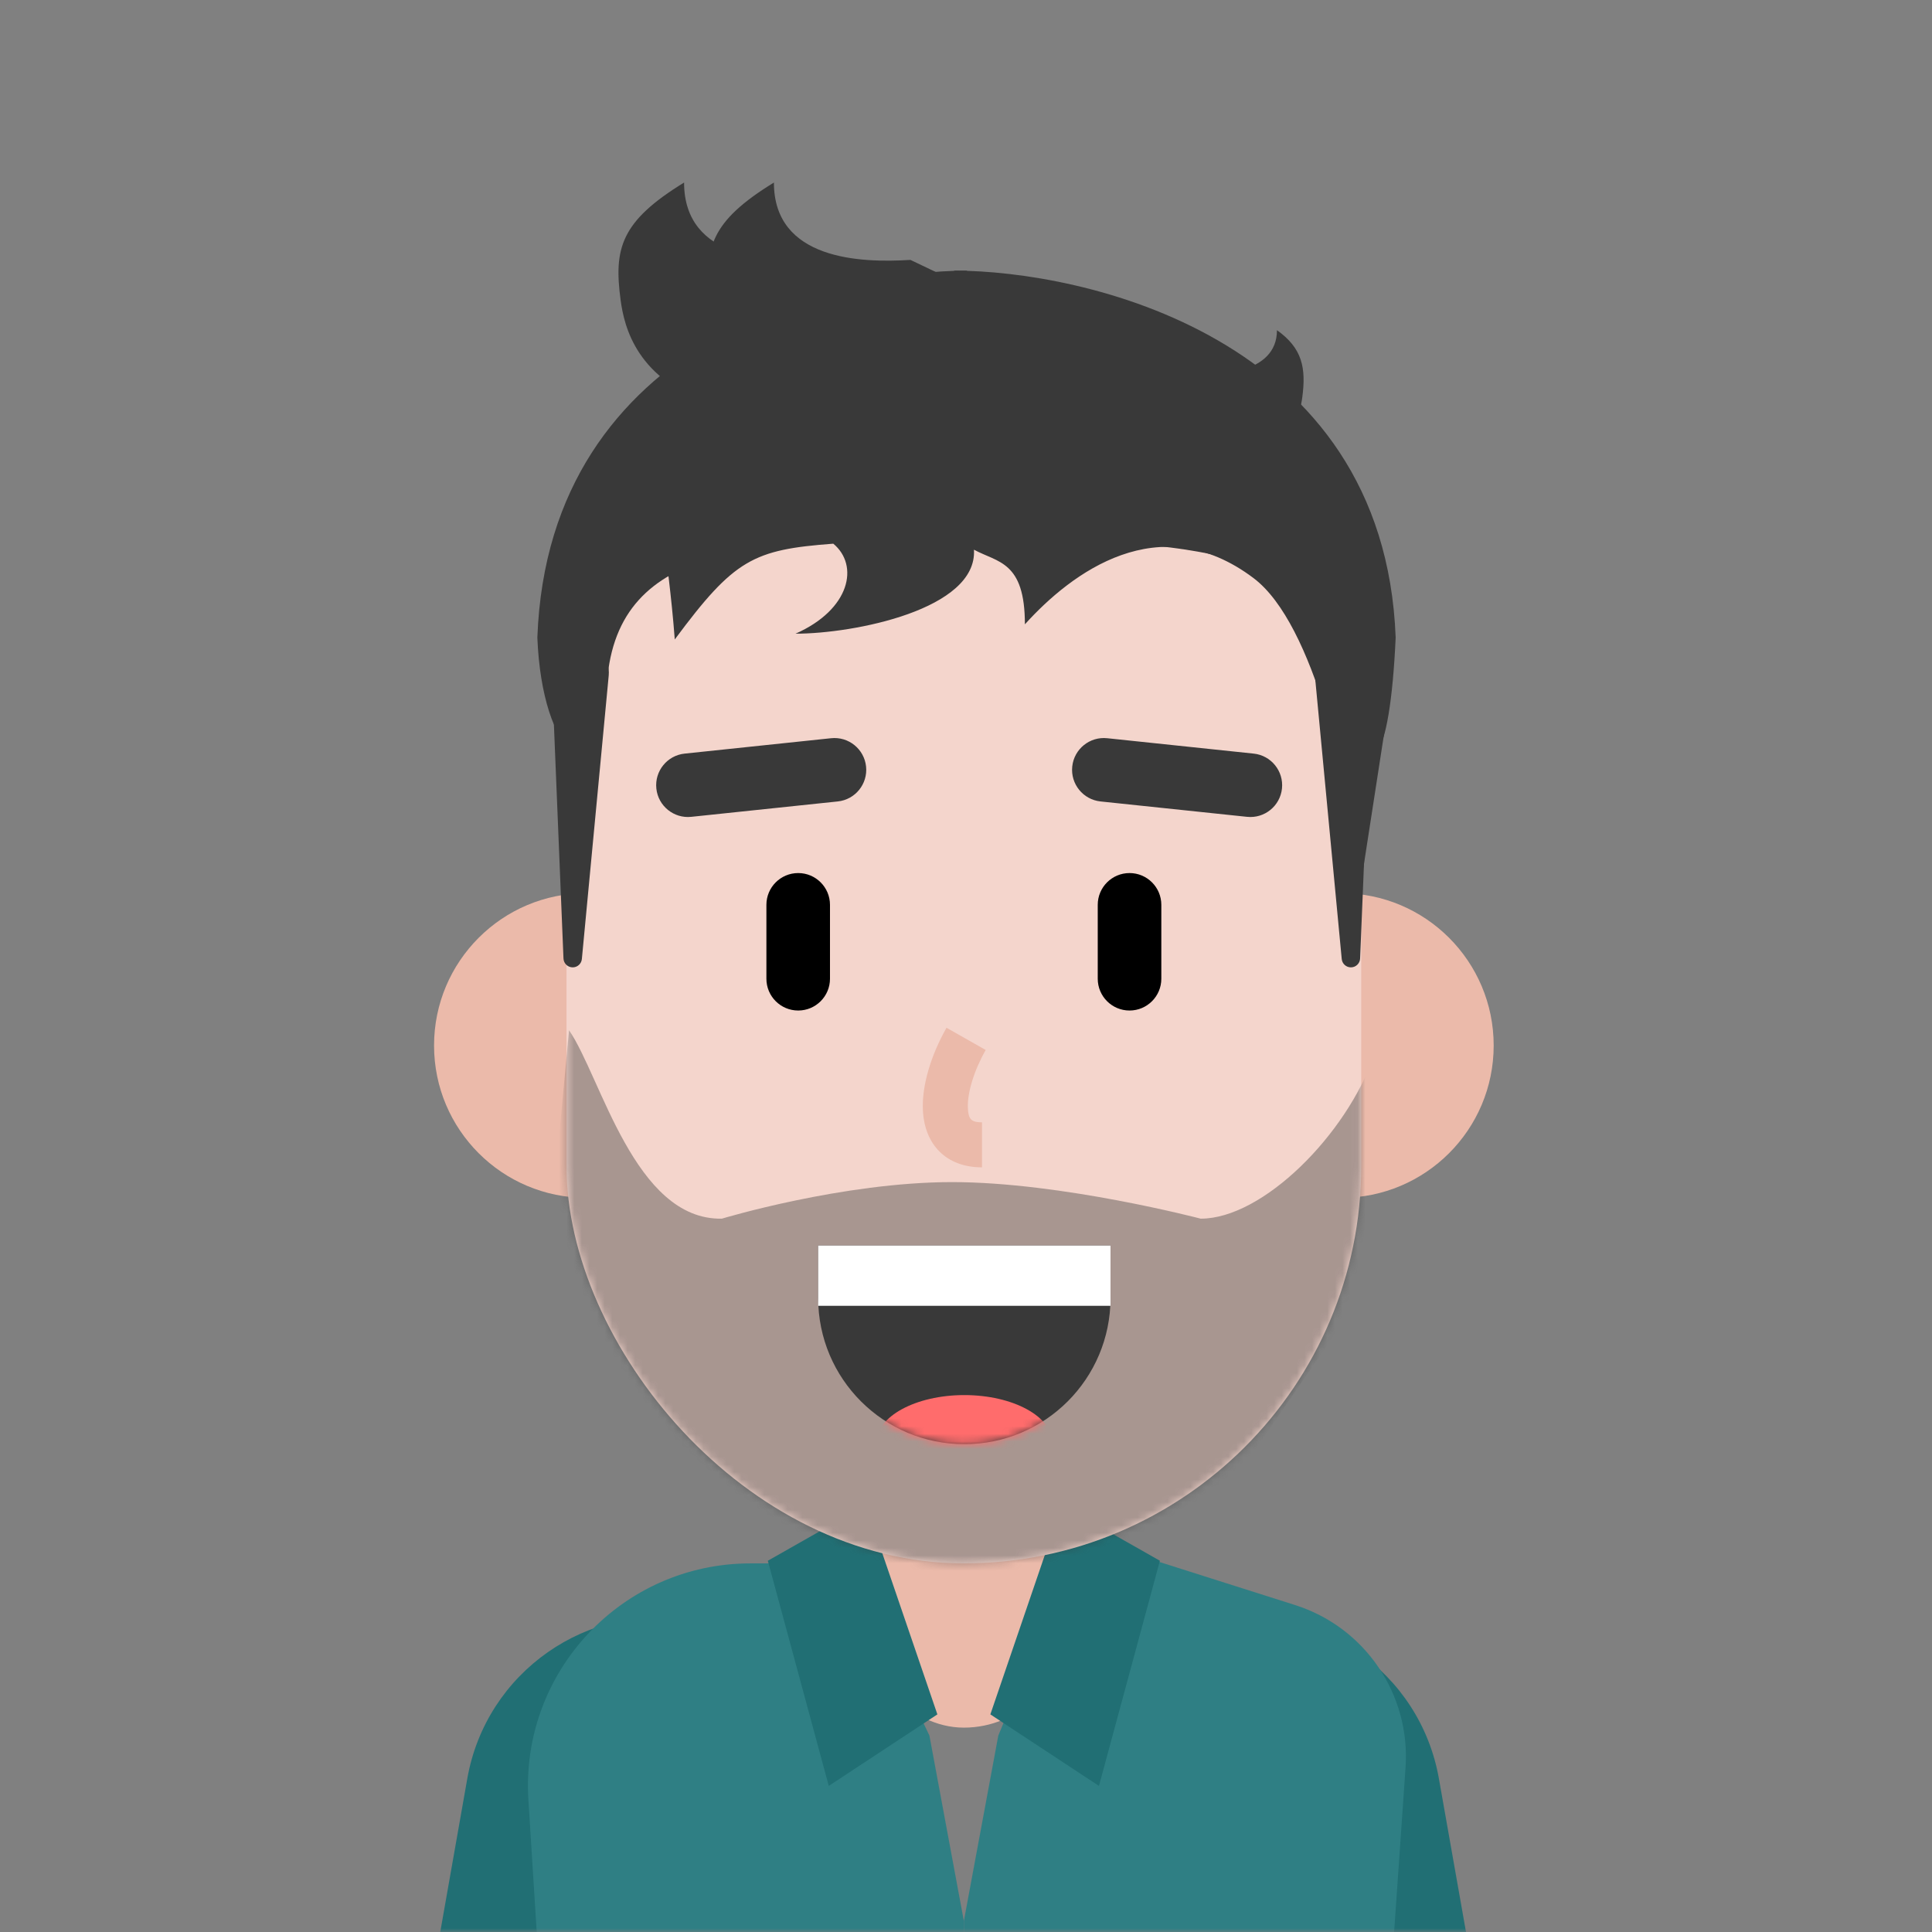 <svg width="254" height="254" viewBox="0 0 254 254" fill="none" xmlns="http://www.w3.org/2000/svg">
<rect x="0" y="0" width="254" height="254" fill="#808080" stroke="none"/>
<mask id="mask0" mask-type="alpha" maskUnits="userSpaceOnUse" x="0" y="0" width="254" height="254">
<rect width="254" height="254" fill="#CCCCCC"/>
</mask>
<g mask="url(#mask0)">
<path d="M89.936 24C89.936 34.169 101.314 34.587 107.886 34.169L115.883 37.984C119.672 39.791 106.371 57.122 93.788 53.169C83.723 50.007 82.071 43.008 81.594 39.462C80.681 32.678 81.594 29.118 89.936 24Z" fill="#393939"/>
<path d="M101.746 24C101.746 34.169 113.124 34.587 119.695 34.169L127.693 37.984C131.482 39.791 118.18 57.122 105.598 53.169C95.533 50.007 93.881 43.008 93.404 39.462C92.492 32.678 93.404 29.118 101.746 24Z" fill="#393939"/>
<path d="M167.883 43.409C167.883 49.252 159.88 49.456 156.104 49.217L151.51 51.408C149.333 52.446 156.975 62.402 164.203 60.132C169.986 58.315 170.934 54.294 171.208 52.257C171.733 48.36 171.208 45.771 167.883 43.409Z" fill="#393939"/>
<path d="M153.588 256.798C160.161 268.45 166.503 286.833 170.5 305.341L170.708 306.314C172.488 314.733 173.656 322.645 174.091 329.192C174.309 332.478 174.336 335.335 174.181 337.647C174.116 338.618 174.021 339.464 173.902 340.169L173.875 340.33C173.782 340.85 173.687 341.229 173.613 341.446L173.598 341.49C171.166 348.178 174.616 355.571 181.304 358.004C187.993 360.436 195.386 356.985 197.818 350.297C201.596 339.909 200.381 321.615 195.692 299.9C191.19 279.057 184.035 258.317 176.035 244.135C172.539 237.937 164.679 235.746 158.48 239.243C152.282 242.74 150.092 250.599 153.588 256.798Z" fill="#EBBAAA"/>
<path d="M74.464 244.135C66.464 258.317 59.309 279.057 54.807 299.9C50.118 321.615 48.903 339.909 52.681 350.297C55.113 356.985 62.507 360.436 69.195 358.004C75.816 355.596 79.264 348.325 76.972 341.69L76.901 341.49C76.831 341.296 76.737 340.939 76.644 340.439L76.624 340.33C76.493 339.593 76.388 338.693 76.318 337.647C76.163 335.335 76.19 332.478 76.408 329.192C76.851 322.52 78.056 314.428 79.894 305.828L79.999 305.341C83.996 286.833 90.338 268.45 96.911 256.798C100.408 250.599 98.217 242.74 92.019 239.243C85.82 235.746 77.961 237.937 74.464 244.135Z" fill="#EBBAAA"/>
<rect x="65.903" y="208.492" width="51.444" height="125.254" rx="25.722" transform="rotate(10 65.903 208.492)" fill="#216F74"/>
<rect width="51.444" height="125.254" rx="25.722" transform="matrix(-0.985 0.174 0.174 0.985 184.696 208.492)" fill="#216F74"/>
<path d="M184.787 232.38C185.455 222.761 179.455 213.933 170.264 211.016L149.059 204.284C145.092 203.025 140.822 205.013 139.232 208.859L131.247 228.177L126.719 252.556V355.297L135.775 362.611H181.88C184.01 362.611 185.641 360.716 185.324 358.61L178.96 316.29L184.787 232.38Z" fill="#2F7F84"/>
<path d="M69.469 236.63C68.409 219.784 81.786 205.539 98.666 205.539H106.341C109.429 205.539 112.242 207.314 113.571 210.101L122.192 228.177L126.719 252.556V355.296L117.664 362.61H71.559C69.429 362.61 67.798 360.716 68.115 358.61L74.478 316.29L69.469 236.63Z" fill="#2F7F84"/>
<rect x="113.485" y="187.081" width="26.469" height="40.051" rx="13.234" fill="#EBBAAA"/>
<path d="M130.202 225.391L139.606 197.877L152.492 205.191L144.481 234.794L130.202 225.391Z" fill="#216F74"/>
<path d="M123.237 225.391L113.833 197.877L100.947 205.191L108.958 234.794L123.237 225.391Z" fill="#216F74"/>
<path d="M176.348 157.478C187.408 157.478 196.374 148.512 196.374 137.452C196.374 126.392 187.408 117.426 176.348 117.426C165.288 117.426 156.323 126.392 156.323 137.452C156.323 148.512 165.288 157.478 176.348 157.478Z" fill="#EBBAAA"/>
<path d="M77.09 157.478C66.031 157.478 57.065 148.512 57.065 137.452C57.065 126.392 66.031 117.426 77.09 117.426C88.15 117.426 97.116 126.392 97.116 137.452C97.116 148.512 88.15 157.478 77.09 157.478Z" fill="#EBBAAA"/>
<rect x="74.478" y="41.851" width="104.482" height="163.688" rx="52.241" fill="#F4D5CC"/>
<path d="M125.95 70.974C100.202 70.974 81.168 70.974 79.803 89.739C78.663 105.411 71.254 99.316 70.647 83.825C72.106 43.994 111.009 35.582 127.063 35.582C140.221 46.289 151.701 70.974 125.95 70.974Z" fill="#393939"/>
<path d="M72.549 88.593C72.462 86.461 74.165 84.689 76.296 84.689C78.508 84.689 80.239 86.59 80.03 88.791L76.498 126.081C76.439 126.704 75.917 127.178 75.293 127.178C74.642 127.178 74.109 126.666 74.081 126.018L72.549 88.593Z" fill="#393939"/>
<path d="M180.346 88.593C180.433 86.461 178.73 84.689 176.599 84.689C174.387 84.689 172.657 86.59 172.866 88.791L176.397 126.081C176.456 126.704 176.979 127.178 177.602 127.178C178.253 127.178 178.786 126.666 178.814 126.018L180.346 88.593Z" fill="#393939"/>
<path d="M126.501 70.974C153.033 70.974 176.021 70.974 177.115 90.087C179.828 105.076 182.741 100.361 183.488 83.825C181.988 43.994 142.053 35.582 125.51 35.582C111.952 46.289 99.966 70.974 126.501 70.974Z" fill="#393939"/>
<path d="M88.712 84.069C87.798 71.994 86.022 66.481 87.73 61.703L172.848 59.608L182.791 91.139L179.086 115.103C177.232 103.405 172.848 82.08 164.809 76.008C152.389 66.628 140.871 75.289 134.743 82.08C134.743 73.777 131.184 73.965 128.047 72.269C128.504 80.119 112.284 83.311 104.59 83.311C111.802 80.119 112.973 74.309 109.552 71.478C99.031 72.269 96.551 73.502 88.712 84.069Z" fill="#393939"/>
<path d="M144.32 118.961V128.674C144.32 130.982 146.191 132.853 148.5 132.853C150.808 132.853 152.679 130.982 152.679 128.674V118.961C152.679 116.653 150.808 114.781 148.5 114.781C146.191 114.781 144.32 116.653 144.32 118.961Z" fill="black"/>
<path d="M100.759 118.961V128.674C100.759 130.982 102.63 132.853 104.938 132.853C107.246 132.853 109.118 130.982 109.118 128.674V118.961C109.118 116.653 107.246 114.781 104.938 114.781C102.63 114.781 100.759 116.653 100.759 118.961Z" fill="black"/>
<path d="M144.688 105.366L163.948 107.389C166.243 107.631 168.299 105.965 168.541 103.67C168.782 101.374 167.116 99.318 164.821 99.077L145.561 97.053C143.266 96.812 141.209 98.478 140.968 100.773C140.727 103.069 142.393 105.125 144.688 105.366Z" fill="#393939"/>
<path d="M109.269 97.053L90.009 99.077C87.714 99.318 86.048 101.374 86.29 103.67C86.531 105.965 88.587 107.631 90.883 107.389L110.142 105.366C112.438 105.125 114.103 103.069 113.862 100.773C113.621 98.478 111.564 96.812 109.269 97.053Z" fill="#393939"/>
<path d="M124.439 135.121C122.38 138.755 121.179 142.726 121.334 145.973C121.548 150.452 124.368 153.472 129.104 153.472V147.552L128.936 147.55C127.66 147.517 127.315 147.094 127.248 145.691C127.154 143.705 128.038 140.779 129.59 138.041L124.439 135.121Z" fill="#EBBAAA"/>
<mask id="mask1" mask-type="alpha" maskUnits="userSpaceOnUse" x="74" y="41" width="105" height="165">
<rect x="74.478" y="41.851" width="104.482" height="163.688" rx="52.241" fill="#F4D5CC"/>
</mask>
<g mask="url(#mask1)">
<path d="M94.899 160.218C83.418 160.425 79.023 141.571 74.813 135.447C73.714 147.278 71.455 171.383 71.216 173.157C70.976 174.932 78.91 196.818 82.907 207.54H153.359L178.542 170.939C179.441 155.534 184.238 128.423 180.641 138.775C177.043 149.126 166.051 160.218 157.856 160.218C157.856 160.218 139.569 155.411 125.179 155.411C110.788 155.411 94.899 160.218 94.899 160.218Z" fill="#393939" fill-opacity="0.4"/>
</g>
<path fill-rule="evenodd" clip-rule="evenodd" d="M107.564 163.753V170.649C107.564 181.265 116.17 189.867 126.782 189.867C137.398 189.867 146 181.265 146 170.649V163.753H107.564Z" fill="#393939"/>
<rect x="107.564" y="163.753" width="38.436" height="7.922" fill="white"/>
<mask id="mask2" mask-type="alpha" maskUnits="userSpaceOnUse" x="107" y="163" width="39" height="27">
<path fill-rule="evenodd" clip-rule="evenodd" d="M107.596 163.747C107.575 164.102 107.564 164.461 107.564 164.82V171.536C107.564 181.662 116.17 189.867 126.782 189.867C137.398 189.867 146 181.662 146 171.536V164.82C146 164.461 145.989 164.102 145.969 163.747H107.596Z" fill="white"/>
</mask>
<g mask="url(#mask2)">
<path d="M126.782 196.029C133.183 196.029 138.372 193.204 138.372 189.721C138.372 186.236 133.183 183.412 126.782 183.412C120.381 183.412 115.193 186.236 115.193 189.721C115.193 193.204 120.381 196.029 126.782 196.029Z" fill="#FF6C6C"/>
</g>
</g>
</svg>
